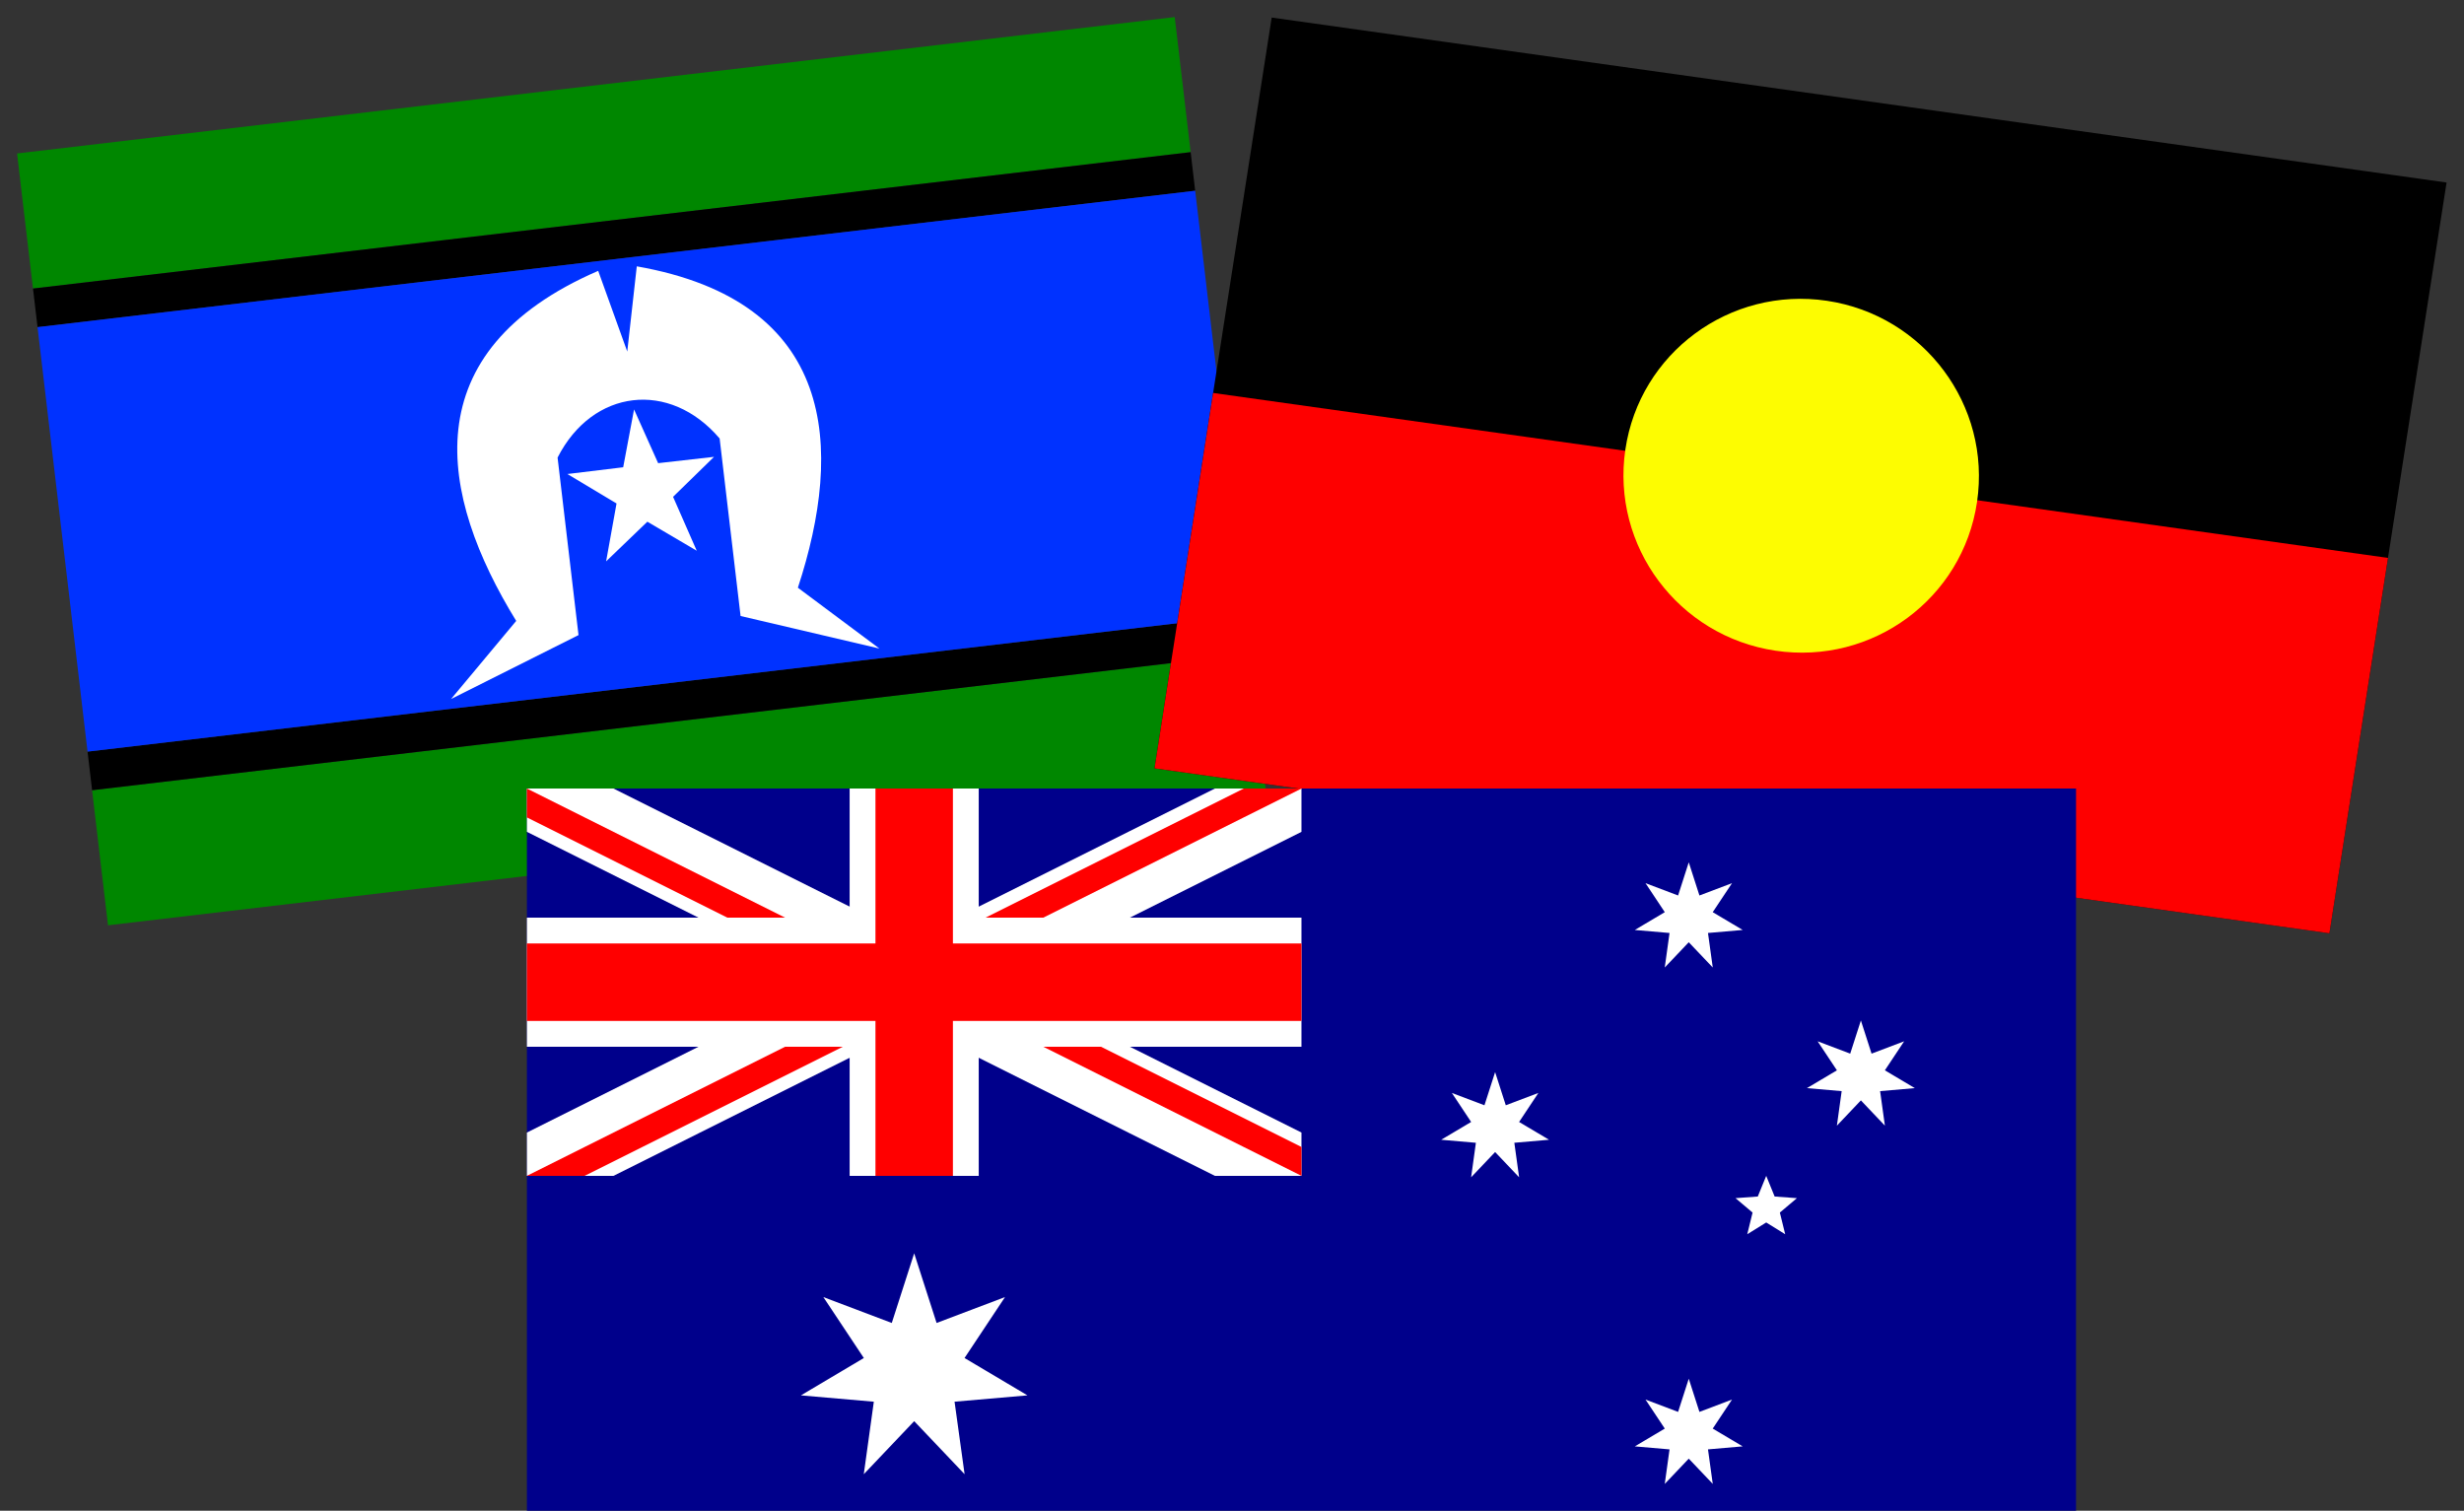 <svg xmlns="http://www.w3.org/2000/svg" xmlns:xlink="http://www.w3.org/1999/xlink" viewBox="0 0 144.295 88.468" height="88.468" width="144.295"><rect x="0" y="0" width="144.295" height="88.468" fill="#333333" stroke="none"/><defs><path id="a" d="M3.905 8.11L0 4l-3.905 4.11.778-5.616-5.647-.49L-3.9-.89l-3.136-4.72 5.3 2.006L0-9l1.736 5.396 5.3-2.007L3.9-.89l4.874 2.893-5.647.49z"/><path id="b" d="M-5.29 7.28l1.486-6.044L-8.56-2.78l6.21-.456L0-9l2.35 5.764 6.21.455-4.756 4.016L5.29 7.28 0 4z"/></defs><path fill="#008700" d="M5.393 46.274l67.794-7.987.932 7.91-67.795 7.987zM1 8.987L68.794 1l.932 7.91-67.794 7.987z"/><path d="M1.932 16.897L69.726 8.91l.266 2.26-67.794 7.987zM5.127 44.014l67.794-7.987.267 2.26-67.794 7.987z"/><path fill="#0032ff" d="M2.198 19.157l67.794-7.988 2.93 24.857-67.795 7.987z"/><path d="M35.032 15.86c-10.9 4.722-9.336 13.13-4.802 20.5l-3.815 4.573 7.464-3.743-1.226-10.395c2.047-4.022 6.566-4.554 9.49-1.118l1.226 10.395 8.13 1.906-4.774-3.562c2.697-8.222 2.264-16.763-9.434-18.82l-.558 4.99-1.702-4.725z" fill="#fff"/><path d="M41.814 26.753l-2.398 2.34 1.386 3.157-2.892-1.7-2.415 2.322.61-3.39-2.88-1.724 3.27-.396.636-3.386 1.41 3.146 3.274-.37z" fill="#fff"/><g transform="matrix(1.047 .147 -.174 1.115 -80.797 -75.054)"><path d="M156.216 47.64h65.714v39.43h-65.714z"/><path fill="#fe0000" d="M156.216 67.355h65.714V87.07h-65.714z"/><ellipse transform="matrix(1 .008 .009 1 0 0)" ry="9.177" rx="9.848" cx="188.518" cy="65.858" fill="#fdfc01"/></g><g transform="translate(30.856 46.176) scale(.003)"><path d="M0 0h30240v15120H0V0z" fill="#00008b"/><use xlink:href="#a" transform="matrix(252 0 0 252 7560 11340)" width="100%" height="100%" fill="#fff"/><use xlink:href="#a" transform="matrix(120 0 0 120 22680 12600)" width="100%" height="100%" fill="#fff"/><use xlink:href="#a" transform="matrix(120 0 0 120 18900 6615)" width="100%" height="100%" fill="#fff"/><use xlink:href="#a" transform="matrix(120 0 0 120 22680 2520)" width="100%" height="100%" fill="#fff"/><use xlink:href="#a" transform="matrix(120 0 0 120 26040 5607)" width="100%" height="100%" fill="#fff"/><use xlink:href="#b" transform="matrix(70 0 0 70 24192 8190)" width="100%" height="100%" fill="#fff"/><path d="M6300 0h2520v2520h6300v2520H8820v2520H6300V5040H0V2520h6300V0z" fill="#fff"/><path id="c" d="M0 0h1690.467L15120 6714.766V7560h-1690.467L0 845.234V0z" fill="#fff"/><use xlink:href="#c" transform="matrix(-1 0 0 1 15120 0)" width="100%" height="100%" fill="#fff"/><path d="M6804 0h1512v3024h6804v1512H8316v3024H6804V4536H0V3024h6804V0z" fill="red"/><path id="d" d="M0 0l5040 2520H3913.022L0 563.49V0zm15120 0h-1126.978l-5040 2520H10080L15120 0z" fill="red"/><use xlink:href="#d" transform="rotate(180 7560 3780)" width="100%" height="100%" fill="red"/></g></svg>
